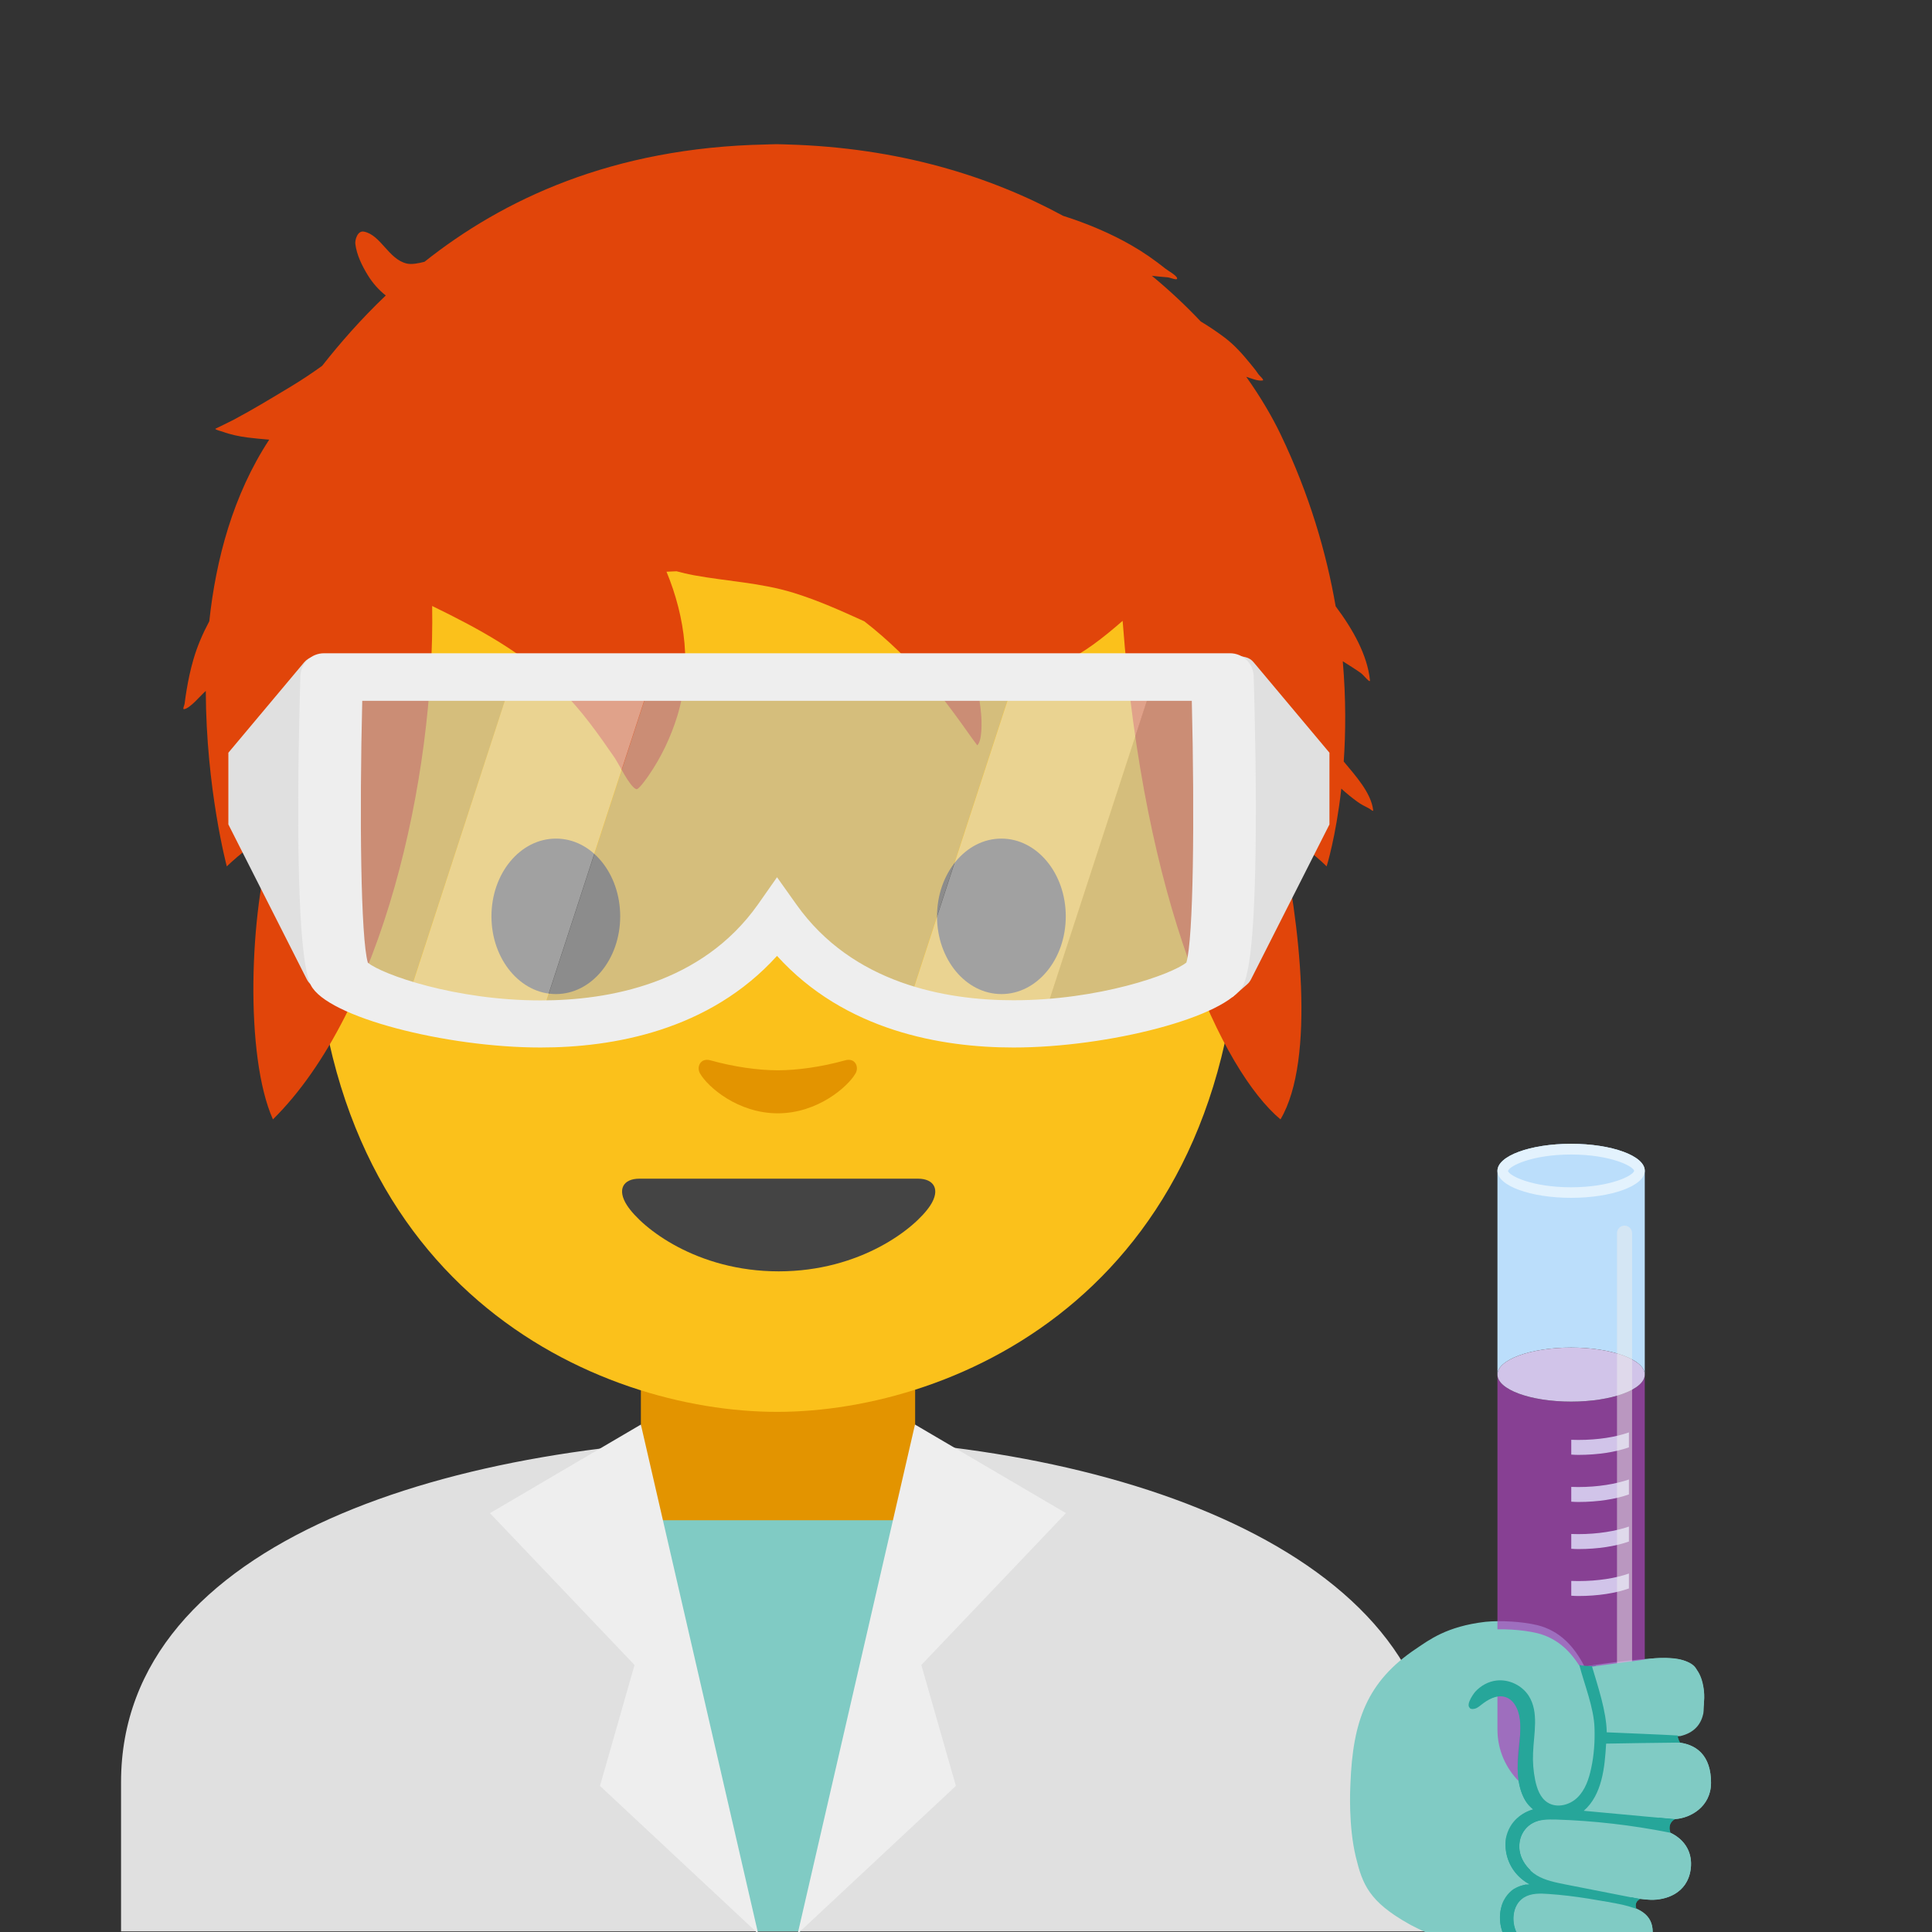 <?xml version="1.0" encoding="UTF-8" standalone="no"?>
<!DOCTYPE svg PUBLIC "-//W3C//DTD SVG 1.1//EN" "http://www.w3.org/Graphics/SVG/1.1/DTD/svg11.dtd">
<svg width="100%" height="100%" viewBox="0 0 128 128" version="1.1" xmlns="http://www.w3.org/2000/svg" xmlns:xlink="http://www.w3.org/1999/xlink" xml:space="preserve" xmlns:serif="http://www.serif.com/" style="fill-rule:evenodd;clip-rule:evenodd;stroke-linejoin:round;stroke-miterlimit:2;">
    <rect x="0" y="0" width="128" height="128" fill="#333333" stroke="none"/>
    <path d="M8.02,118.07L8.02,127.96L95.16,127.96L95.16,118.07C95.16,102.9 73.77,95.2 51.92,95.23C30.2,95.25 8.02,102.01 8.02,118.07Z" style="fill:rgb(224,224,224);fill-rule:nonzero;"/>
    <path d="M60.63,90.23L42.46,90.23L42.46,99.82C42.46,104.16 46.16,107.68 50.72,107.68L52.37,107.68C56.93,107.68 60.63,104.16 60.63,99.82L60.63,90.23Z" style="fill:#e39400;fill-rule:nonzero;"/>
    <path d="M51.48,13.55C27.13,13.55 20.76,32.42 20.76,58.94C20.76,85.45 39.65,93.54 51.48,93.54C63.31,93.54 82.2,85.45 82.2,58.94C82.2,32.43 75.83,13.55 51.48,13.55Z" style="fill:#fbc11b;fill-rule:nonzero;"/>
    <g transform="matrix(1.983,0,0,1.983,-158.409,-37.74)">
        <path d="M94.066,27.778C96.675,25.707 100.329,23.961 105.476,23.859C105.476,23.859 105.721,23.849 105.834,23.849C105.936,23.849 106.191,23.859 106.191,23.859C109.911,23.964 112.963,24.918 115.402,26.243C116.216,26.5 116.997,26.834 117.673,27.221C118.084,27.456 118.457,27.717 118.827,28.012C118.903,28.073 119.184,28.228 119.209,28.321C119.238,28.425 118.994,28.305 118.886,28.296C118.731,28.283 118.574,28.272 118.419,28.252L118.368,28.246C118.971,28.744 119.515,29.258 120,29.772C120.271,29.935 120.539,30.114 120.804,30.314C121.132,30.562 121.401,30.867 121.659,31.184C121.748,31.294 121.84,31.401 121.917,31.52C121.966,31.595 122.148,31.735 122.06,31.745C121.896,31.764 121.698,31.677 121.52,31.62C122.01,32.31 122.39,32.964 122.665,33.536C123.633,35.551 124.199,37.503 124.508,39.288C125.092,40.069 125.567,40.92 125.654,41.756C125.668,41.885 125.453,41.592 125.348,41.517C125.153,41.377 124.947,41.255 124.746,41.124C124.854,42.375 124.844,43.507 124.778,44.475C125.148,44.925 125.697,45.513 125.762,46.106C125.767,46.16 125.663,46.061 125.615,46.037C125.48,45.97 125.357,45.907 125.234,45.818C125.048,45.683 124.867,45.537 124.697,45.38C124.515,47.006 124.206,47.978 124.206,47.978C124.206,47.978 123.992,47.754 123.584,47.437C123.145,47.1 122.665,46.906 122.665,46.906C123.306,49.8 123.851,54.429 122.665,56.431C120.735,54.812 118.108,49.269 117.391,39.774C116.735,40.348 116.068,40.864 115.492,41.108C115.534,41.282 115.575,41.456 115.63,41.619C115.693,41.806 115.767,41.99 115.858,42.164C115.907,42.256 116.121,42.448 116.018,42.432C115.768,42.394 115.388,42.01 115.166,41.873C114.718,41.595 114.247,41.364 113.749,41.208C113.257,41.177 112.766,41.13 112.283,41.047C112.464,41.653 112.611,42.271 112.664,42.901C112.683,43.125 112.706,43.776 112.534,43.933C112.534,43.933 112.37,43.713 112.357,43.694C112.245,43.534 112.131,43.375 112.017,43.217C111.69,42.765 111.364,42.316 110.987,41.903C110.287,41.135 109.563,40.41 108.76,39.79C107.985,39.438 107.209,39.088 106.389,38.836C105.299,38.5 104.178,38.454 103.065,38.251C102.871,38.215 102.678,38.17 102.487,38.118C102.375,38.122 102.263,38.127 102.152,38.133C102.787,39.669 103,41.371 102.51,42.961C102.292,43.667 101.971,44.34 101.551,44.947C101.52,44.992 101.219,45.432 101.139,45.399C100.91,45.303 100.565,44.561 100.421,44.352C99.882,43.567 99.309,42.759 98.629,42.086C97.378,40.845 95.87,40.03 94.322,39.278C94.417,45.039 92.655,52.822 89.002,56.431C88.06,54.319 88.205,49.505 89.002,46.906C89.002,46.906 88.512,47.1 88.084,47.437C87.686,47.754 87.461,47.978 87.461,47.978C87.461,47.978 86.769,45.388 86.759,42.115C86.575,42.277 86.243,42.692 86.034,42.725C85.973,42.735 86.045,42.601 86.052,42.539C86.069,42.39 86.093,42.241 86.117,42.093C86.173,41.748 86.247,41.406 86.344,41.07C86.474,40.618 86.659,40.195 86.876,39.788C87.097,37.721 87.669,35.566 88.878,33.721C88.632,33.702 88.393,33.677 88.167,33.65C87.877,33.614 87.587,33.553 87.313,33.452C87.277,33.439 87.088,33.396 87.076,33.358C87.076,33.358 87.599,33.105 87.679,33.062C88.34,32.711 88.992,32.314 89.634,31.927C89.969,31.724 90.31,31.497 90.647,31.254C91.238,30.503 91.939,29.698 92.772,28.904C92.544,28.723 92.341,28.501 92.171,28.224C91.979,27.91 91.799,27.548 91.755,27.177C91.74,27.051 91.827,26.729 92.041,26.77C92.608,26.879 92.864,27.699 93.479,27.838C93.635,27.873 93.855,27.833 94.066,27.778Z" style="fill:#e1450a;fill-rule:nonzero;"/>
    </g>
    <path d="M60.82,78.09L42.36,78.09C41.3,78.09 40.85,78.8 41.55,79.87C42.53,81.36 46.16,84.23 51.59,84.23C57.02,84.23 60.65,81.36 61.63,79.87C62.33,78.8 61.87,78.09 60.82,78.09Z" style="fill:rgb(68,68,68);fill-rule:nonzero;"/>
    <g>
        <path d="M41.09,60.71C41.09,63.55 39.19,65.86 36.83,65.86C34.48,65.86 32.56,63.56 32.56,60.71C32.56,57.86 34.47,55.56 36.83,55.56C39.19,55.55 41.09,57.86 41.09,60.71M62.08,60.71C62.08,63.55 63.98,65.86 66.35,65.86C68.7,65.86 70.61,63.56 70.61,60.71C70.61,57.86 68.7,55.56 66.35,55.56C63.99,55.55 62.08,57.86 62.08,60.71" style="fill:rgb(68,68,68);fill-rule:nonzero;"/>
    </g>
    <path d="M55.99,70.25C54.42,70.69 52.79,70.91 51.53,70.91C50.27,70.91 48.64,70.69 47.07,70.25C46.4,70.06 46.13,70.7 46.38,71.12C46.88,72 48.88,73.76 51.53,73.76C54.18,73.76 56.18,71.99 56.68,71.12C56.93,70.69 56.66,70.06 55.99,70.25Z" style="fill:#e39400;fill-rule:nonzero;"/>
    <path d="M42.77,100.72L60.2,100.72L53.05,127.96L50.07,127.96L42.77,100.72Z" style="fill:rgb(128,203,196);fill-rule:nonzero;"/>
    <path d="M42.46,94.38L32.46,100.25L42.04,110.31L39.75,118.32L50.23,128.11L42.46,94.38ZM60.62,94.38L70.62,100.25L61.04,110.31L63.33,118.32L52.85,128.11L60.62,94.38Z" style="fill:rgb(238,238,238);fill-rule:nonzero;"/>
    <path d="M21.56,66.07L20.59,65.22C20.48,65.13 20.39,65.01 20.32,64.87L15.13,54.62L15.13,49.87L20.16,43.87C20.31,43.7 20.49,43.58 20.69,43.54L21.43,43.38L21.56,66.07ZM81.65,66.07L82.62,65.22C82.73,65.13 82.82,65.01 82.89,64.87L88.08,54.62L88.08,49.87L83.05,43.87C82.914,43.705 82.728,43.589 82.52,43.54L81.78,43.38L81.65,66.07Z" style="fill:rgb(224,224,224);fill-rule:nonzero;"/>
    <path d="M29.67,67.22C29.42,67.17 29.17,67.12 28.93,67.06C29.17,67.12 29.42,67.17 29.67,67.22ZM62.28,67.39C61.92,67.32 61.57,67.25 61.21,67.16C61.57,67.24 61.92,67.32 62.28,67.39ZM30.7,67.41C30.46,67.37 30.22,67.33 29.99,67.28C30.22,67.32 30.46,67.37 30.7,67.41ZM34.11,67.78C33.85,67.77 33.59,67.75 33.34,67.73C33.6,67.75 33.86,67.77 34.11,67.78ZM32.91,67.69C32.67,67.67 32.43,67.64 32.19,67.62C32.43,67.65 32.67,67.67 32.91,67.69ZM61.16,67.14C60.8,67.05 60.45,66.96 60.1,66.85C60.45,66.96 60.81,67.06 61.16,67.14ZM65.65,67.79C65.3,67.77 64.95,67.75 64.61,67.71C64.96,67.75 65.3,67.77 65.65,67.79ZM66.78,67.83C66.44,67.83 66.09,67.82 65.74,67.8L66.78,67.83Z" style="fill:rgb(110,188,197);fill-rule:nonzero;"/>
    <path d="M67.25,44.85L43.2,44.85L35.71,67.83C41.39,67.85 47.65,66.23 51.48,60.82C53.72,63.98 56.79,65.84 60.08,66.84L67.25,44.85Z" style="fill:rgb(189,189,189);fill-opacity:0.6;fill-rule:nonzero;"/>
    <path d="M67.89,67.82C67.55,67.83 67.2,67.83 66.86,67.83C67.21,67.83 67.55,67.83 67.89,67.82Z" style="fill:rgb(110,188,197);fill-rule:nonzero;"/>
    <path d="M80.49,44.85L76.49,44.85L69.02,67.77C74.71,67.42 79.46,65.57 79.96,64.56C81.01,62.47 80.49,44.85 80.49,44.85Z" style="fill:rgb(189,189,189);fill-opacity:0.6;fill-rule:nonzero;"/>
    <path d="M63.4,67.57C63.04,67.52 62.69,67.46 62.33,67.39C62.69,67.47 63.05,67.52 63.4,67.57ZM64.53,67.71C64.18,67.68 63.82,67.64 63.47,67.59L64.53,67.71Z" style="fill:rgb(110,188,197);fill-rule:nonzero;"/>
    <path d="M33.96,44.85L22.47,44.85C22.47,44.85 21.95,62.47 22.99,64.56C23.29,65.16 25.12,66.07 27.76,66.78C27.46,66.7 27.17,66.62 26.89,66.53L33.96,44.85Z" style="fill:rgb(189,189,189);fill-opacity:0.6;fill-rule:nonzero;"/>
    <path d="M35.65,67.83L35.71,67.83L35.65,67.83ZM29.99,67.28L29.67,67.22L29.99,67.28ZM28.93,67.06C28.85,67.04 28.77,67.03 28.7,67.01C28.77,67.03 28.85,67.04 28.93,67.06ZM27.89,66.81L27.77,66.78L27.89,66.81ZM31.08,67.47L30.7,67.41C30.82,67.43 30.95,67.45 31.08,67.47ZM33.34,67.73C33.19,67.72 33.05,67.7 32.91,67.69C33.05,67.71 33.2,67.72 33.34,67.73ZM32.19,67.62C32.05,67.6 31.91,67.58 31.78,67.57C31.92,67.58 32.05,67.6 32.19,67.62ZM34.52,67.81C34.38,67.8 34.25,67.79 34.12,67.79C34.25,67.79 34.38,67.8 34.52,67.81Z" style="fill:rgb(249,245,237);fill-rule:nonzero;"/>
    <path d="M33.96,44.85L26.9,66.53C27.18,66.62 27.47,66.7 27.77,66.78L27.89,66.81C28.15,66.88 28.42,66.94 28.69,67.01C28.77,67.03 28.84,67.05 28.92,67.06C29.16,67.11 29.41,67.17 29.66,67.22C29.76,67.24 29.87,67.26 29.98,67.28C30.21,67.32 30.45,67.37 30.69,67.41L31.07,67.47C31.3,67.51 31.54,67.54 31.77,67.57C31.91,67.59 32.04,67.61 32.18,67.62C32.42,67.65 32.66,67.67 32.9,67.69C33.04,67.7 33.19,67.72 33.33,67.73C33.58,67.75 33.84,67.77 34.1,67.78C34.23,67.79 34.37,67.8 34.5,67.8C34.88,67.82 35.25,67.83 35.64,67.83L35.7,67.83L43.19,44.85L33.96,44.85Z" style="fill:rgb(224,224,224);fill-opacity:0.6;fill-rule:nonzero;"/>
    <path d="M66.86,67.83L66.78,67.83L66.86,67.83ZM69.02,67.77L69,67.77L69.02,67.77ZM67.96,67.82L67.89,67.82L67.96,67.82ZM65.74,67.79C65.71,67.79 65.68,67.79 65.65,67.78C65.68,67.79 65.71,67.79 65.74,67.79ZM61.21,67.16C61.19,67.16 61.18,67.15 61.16,67.15C61.18,67.15 61.19,67.15 61.21,67.16ZM62.34,67.4C62.32,67.4 62.3,67.39 62.28,67.39C62.3,67.39 62.32,67.39 62.34,67.4ZM64.61,67.71C64.58,67.71 64.56,67.7 64.53,67.7C64.56,67.71 64.58,67.71 64.61,67.71ZM63.47,67.58C63.45,67.58 63.43,67.57 63.4,67.57C63.43,67.58 63.45,67.58 63.47,67.58Z" style="fill:rgb(249,245,237);fill-rule:nonzero;"/>
    <path d="M67.26,44.85L60.09,66.84L60.1,66.84C60.45,66.95 60.8,67.04 61.16,67.13C61.18,67.13 61.19,67.14 61.21,67.14C61.57,67.23 61.92,67.3 62.28,67.37C62.3,67.37 62.32,67.38 62.34,67.38C62.7,67.45 63.05,67.5 63.41,67.56C63.43,67.56 63.45,67.57 63.48,67.57C63.83,67.62 64.19,67.66 64.54,67.69C64.57,67.69 64.59,67.7 64.62,67.7C64.97,67.73 65.32,67.76 65.66,67.78C65.69,67.78 65.72,67.78 65.75,67.79C66.1,67.81 66.44,67.82 66.79,67.82L66.87,67.82C67.22,67.82 67.56,67.82 67.9,67.81L67.97,67.81C68.32,67.8 68.67,67.79 69.01,67.76L69.03,67.76L76.5,44.84L67.26,44.84L67.26,44.85Z" style="fill:rgb(224,224,224);fill-opacity:0.6;fill-rule:nonzero;"/>
    <path d="M67.15,69.4C62.37,69.4 55.98,68.3 51.48,63.33C46.98,68.3 40.59,69.4 35.81,69.4C29.56,69.4 21.65,67.39 20.59,65.26C19.49,63.06 19.74,50.22 19.9,44.8C19.92,43.95 20.62,43.28 21.47,43.28L81.49,43.28C82.34,43.28 83.03,43.95 83.06,44.8C83.22,50.22 83.47,63.05 82.37,65.26C81.31,67.39 73.4,69.4 67.15,69.4ZM51.48,58.12L52.76,59.92C56.48,65.17 62.64,66.27 67.15,66.27C72.81,66.27 77.65,64.55 78.6,63.77C79.07,62.23 79.15,54.1 78.96,46.43L24,46.43C23.81,54.07 23.9,62.16 24.37,63.78C25.34,64.57 30.16,66.28 35.82,66.28C40.33,66.28 46.49,65.18 50.21,59.93L51.48,58.12Z" style="fill:rgb(238,238,238);fill-rule:nonzero;"/>
    <g>
        <path d="M101.85,107.67C103.35,108.04 104.31,109.1 104.98,110.42C106.65,110.12 109.53,109.82 110.37,109.84C111.36,109.87 112.67,109.98 112.89,112.01C113.03,113.33 112.53,114.42 110.84,114.58C110.21,114.64 109.56,114.68 108.92,114.71L109.15,115.45C109.74,115.44 110.27,115.42 110.68,115.42C112.39,115.4 113.36,116.31 113.36,118.12C113.36,119.71 111.99,120.46 110.99,120.52C110.46,120.55 108.98,120.47 107.52,120.33L107.37,120.64L107.31,120.73C108.23,120.87 109.11,121.02 109.73,121.13C111.4,121.43 112.2,122.54 112.01,123.86C111.78,125.46 110.35,125.9 109.36,125.87C108.62,125.85 106.02,125.44 104.28,125.07L103.94,125.56C104.06,125.58 104.19,125.6 104.33,125.62C104.35,125.62 104.37,125.63 104.4,125.63L104.75,125.69C104.78,125.69 104.8,125.7 104.83,125.7C104.97,125.72 105.11,125.75 105.25,125.77L105.27,125.77C105.42,125.79 105.57,125.82 105.72,125.85C105.75,125.85 105.78,125.86 105.8,125.86L106.15,125.92C106.2,125.93 106.24,125.94 106.29,125.94C106.39,125.96 106.49,125.98 106.58,125.99L106.73,126.02C106.83,126.04 106.92,126.06 107.01,126.07L107.15,126.1C107.28,126.13 107.42,126.15 107.54,126.18C109.07,126.5 109.65,127.19 109.46,128.4C109.2,130.1 107.49,130.48 106.58,130.39C105.67,130.31 102.61,129.68 101.61,129.24L101.43,129.15L101.08,129.65C96.58,129.35 93.35,127.47 93.35,127.47C90.71,125.99 90.27,124.85 89.83,123.04C89.33,120.98 89.45,118.54 89.47,118.16C89.63,114.06 90.54,111.41 93.85,109.21C94.65,108.68 95.82,107.75 98.41,107.45C99.41,107.35 100.85,107.43 101.85,107.67Z" style="fill:rgb(128,203,196);fill-rule:nonzero;"/>
        <path d="M105.59,114.48C105.59,114.48 105.63,112.42 104.98,110.42L105.7,110.29C105.7,110.29 106.21,111.71 106.39,113.81C106.42,114.15 106.43,114.46 106.43,114.76L107.07,114.72L111.36,114.48C111.36,114.48 111.04,114.54 111.04,115.02C111.04,115.22 111.16,115.35 111.25,115.43C111.07,115.41 110.87,115.39 110.67,115.4L106.41,115.51C106.4,115.63 106.4,115.75 106.39,115.88C106.29,117.62 105.88,119.29 104.91,119.93C108.13,120.31 110.99,120.5 110.99,120.5C110.43,120.73 110.67,121.41 110.67,121.41C108.5,120.82 103.24,120.51 103.24,120.51C101.02,120.32 100.72,121.82 100.72,121.82C100.31,123.63 102.28,124.46 102.28,124.46C102.54,124.61 104.89,125.08 106.57,125.4L108.25,125.71L108.72,125.8C108.67,125.79 108.47,125.78 108.39,126.11C108.35,126.27 108.39,126.38 108.42,126.45C108.17,126.34 107.87,126.24 107.52,126.17C106.73,126.01 104.34,125.62 104.16,125.59L103.56,125.51C101.58,125.25 101.1,125.6 101.1,125.6C100,126.18 100.32,127.58 100.32,127.58C100.56,128.93 102.05,129.35 102.05,129.35C102.62,129.52 105.64,130.25 105.64,130.25L101.07,129.65C100.75,129.55 100.63,129.4 100.45,129.26C98.84,127.94 99.52,126.15 99.52,126.15C99.77,125.46 100.29,125.15 100.29,125.15C100.6,124.96 100.96,124.86 101.33,124.82C99.46,123.83 99.76,121.83 99.76,121.83C100,120.6 100.89,120.08 101.59,119.86C101.53,119.81 101.46,119.76 101.4,119.7C101.4,119.7 100.2,118.91 100.64,115.52C100.79,114.38 100.77,114.22 100.65,113.5C100.65,113.5 100.22,111.96 98.94,112.45C98.94,112.45 98.51,112.56 97.84,113.09C97.84,113.09 97.3,113.51 97.31,112.85C97.31,112.65 97.45,112.29 97.72,111.98C97.72,111.98 98,111.65 98.69,111.46C98.69,111.46 100.48,110.75 101.37,112.54C101.84,113.48 101.75,114.1 101.6,115.06C101.6,115.06 101.32,118.09 102.11,119.06C102.11,119.06 102.89,119.95 104.14,119.4C104.16,119.42 105.85,118.49 105.59,114.48Z" style="fill:rgb(38,166,154);fill-rule:nonzero;"/>
    </g>
    <g>
        <path d="M104.09,92.86C101.39,92.86 99.21,92.06 99.21,91.07L99.21,114.59C99.21,117.267 101.413,119.47 104.09,119.47C106.767,119.47 108.97,117.267 108.97,114.59L108.97,91.07C108.98,92.06 106.79,92.86 104.09,92.86Z" style="fill:rgb(171,71,188);fill-opacity:0.7;fill-rule:nonzero;"/>
        <path d="M104.09,75.78C101.39,75.78 99.21,76.58 99.21,77.57L99.21,91.07C99.21,90.08 101.4,89.28 104.09,89.28C106.79,89.28 108.97,90.08 108.97,91.07L108.97,77.57C108.98,76.58 106.79,75.78 104.09,75.78Z" style="fill:rgb(187,222,251);fill-rule:nonzero;"/>
        <ellipse cx="104.09" cy="91.07" rx="4.88" ry="1.79" style="fill:rgb(209,196,233);"/>
        <path d="M104.09,76.49C106.68,76.49 108.19,77.25 108.27,77.57C108.19,77.9 106.68,78.66 104.09,78.66C101.5,78.66 99.99,77.9 99.91,77.58C99.99,77.25 101.5,76.49 104.09,76.49M104.09,75.78C101.39,75.78 99.21,76.58 99.21,77.57C99.21,78.56 101.4,79.36 104.09,79.36C106.78,79.36 108.97,78.56 108.97,77.57C108.98,76.58 106.79,75.78 104.09,75.78Z" style="fill:rgb(227,242,253);fill-rule:nonzero;"/>
        <path d="M104.56,95.4C104.4,95.4 104.25,95.39 104.1,95.39L104.1,96.37C104.25,96.38 104.4,96.39 104.56,96.39C105.87,96.39 107.05,96.2 107.92,95.89L107.92,94.9C107.05,95.21 105.87,95.4 104.56,95.4ZM104.56,98.52C104.4,98.52 104.25,98.51 104.1,98.51L104.1,99.49C104.25,99.5 104.4,99.51 104.56,99.51C105.87,99.51 107.05,99.32 107.92,99.01L107.92,98.02C107.05,98.32 105.87,98.52 104.56,98.52ZM104.56,101.64C104.4,101.64 104.25,101.63 104.1,101.63L104.1,102.61C104.25,102.62 104.4,102.63 104.56,102.63C105.87,102.63 107.05,102.44 107.92,102.13L107.92,101.14C107.05,101.44 105.87,101.64 104.56,101.64ZM104.56,104.75C104.4,104.75 104.25,104.74 104.1,104.74L104.1,105.72C104.25,105.73 104.4,105.74 104.56,105.74C105.87,105.74 107.05,105.55 107.92,105.24L107.92,104.25C107.05,104.56 105.87,104.75 104.56,104.75Z" style="fill:rgb(209,196,233);fill-rule:nonzero;"/>
        <path d="M107.63,113.58C107.35,113.58 107.13,113.35 107.13,113.08L107.13,81.7C107.13,81.42 107.36,81.2 107.63,81.2C107.91,81.2 108.13,81.43 108.13,81.7L108.13,113.07C108.13,113.35 107.91,113.58 107.63,113.58Z" style="fill:rgb(238,238,238);fill-opacity:0.5;fill-rule:nonzero;"/>
    </g>
    <path d="M110.88,120.51L110.99,120.51C111.98,120.45 113.35,119.7 113.36,118.11C113.36,116.37 112.47,115.47 110.88,115.42L110.81,115.05L111.33,115.02C112.21,114.81 112.67,114.28 112.83,113.6C112.89,113.5 112.91,112.36 112.9,112.23C112.82,111.16 112.43,110.66 112.43,110.66C112.03,109.64 109.57,109.87 109.57,109.87L105.08,110.47C104.92,110.42 104.76,110.37 104.61,110.32C103.96,109.3 103.09,108.51 101.84,108.2C100.84,107.96 99.41,107.88 98.4,108C95.81,108.3 94.64,109.23 93.84,109.76C93.67,109.87 93.53,109.99 93.38,110.11C94.29,111.76 95.67,113.49 97.36,113.2C97.47,112.95 97.65,112.69 97.73,112.6C98.09,112.21 98.59,111.93 99.12,111.87C99.95,111.77 100.81,112.18 101.26,112.88C101.96,113.96 101.15,115.39 101.1,116.68C101.08,117.29 101.58,117.88 101.7,118.48C101.81,119.05 102.03,119.65 102.52,119.96C102.55,119.98 102.6,119.98 102.63,120C102.6,120.1 102.53,120.3 102.45,120.56C102.13,120.58 101.82,120.64 101.55,120.79C100.93,121.13 100.61,121.88 100.69,122.57C100.75,123.08 101.02,123.55 101.4,123.9C101.16,124.68 100.96,125.38 100.86,125.79C100.17,126.32 100.1,127.45 100.58,128.2C101.08,128.99 102,129.42 102.91,129.65C103.82,129.88 104.76,129.96 105.65,130.26C105.6,130.25 105.56,130.25 105.51,130.24C105.96,130.32 106.34,130.38 106.58,130.4C107.48,130.48 109.2,130.1 109.46,128.41C109.61,127.44 109.25,126.81 108.32,126.43C108.25,126.18 108.13,125.9 108.06,125.69C108.23,125.72 108.41,125.76 108.58,125.79C108.91,125.83 109.19,125.86 109.36,125.86C110.35,125.89 111.79,125.45 112.01,123.85C112.16,122.79 111.67,121.88 110.61,121.4C110.22,121.32 109.82,121.26 109.43,121.19C109.59,120.93 109.75,120.67 109.91,120.42L110.88,120.51Z" style="fill:rgb(128,203,196);fill-rule:nonzero;"/>
    <path d="M111.32,115.45C111.18,115.27 111.15,114.98 111.15,114.98L111.12,114.98C110.76,114.95 106.45,114.77 106.45,114.77C106.43,113.38 105.86,111.72 105.47,110.39C105.21,110.36 104.9,110.39 104.63,110.3C104.97,111.61 105.6,113.14 105.64,114.48C105.67,115.38 105.61,116.27 105.42,117.15C105.27,117.86 105.03,118.58 104.51,119.09C103.99,119.6 103.14,119.81 102.53,119.42C102.04,119.11 101.83,118.51 101.71,117.94C101.59,117.34 101.54,116.73 101.57,116.13C101.62,114.84 101.97,113.43 101.28,112.35C100.83,111.65 99.96,111.24 99.14,111.34C98.61,111.4 98.11,111.68 97.75,112.07C97.58,112.26 96.92,113.2 97.6,113.22C97.79,113.22 97.96,113.09 98.11,112.97C98.57,112.6 99.15,112.26 99.72,112.43C100.42,112.64 100.69,113.49 100.72,114.22C100.76,115.22 100.55,116.21 100.55,117.2C100.55,118.2 100.82,119.27 101.59,119.9C100.55,120.13 99.78,121.16 99.75,122.23C99.72,123.3 100.39,124.32 101.32,124.84C100.45,124.86 99.69,125.56 99.46,126.4C99.23,127.24 99.49,128.16 100.02,128.85C100.25,129.15 100.53,129.41 100.87,129.57C100.94,129.6 101.02,129.62 101.1,129.64L101.42,129.18L101.31,129.33L101.09,129.64C101.32,129.71 101.57,129.75 101.81,129.79C101.95,129.81 102.09,129.83 102.24,129.84C103.33,129.98 104.42,130.12 105.51,130.25C105.56,130.26 105.6,130.26 105.65,130.27C104.76,129.97 103.82,129.89 102.91,129.66C102,129.43 101.09,129 100.58,128.21C100.08,127.42 100.17,126.21 100.96,125.72C101.44,125.42 102.03,125.44 102.59,125.48C103.48,125.54 104.36,125.65 105.24,125.79C105.48,125.83 105.72,125.87 105.95,125.91L106.13,125.94C106.18,125.95 106.22,125.96 106.27,125.96C106.37,125.98 106.47,126 106.56,126.01L106.71,126.04C106.81,126.06 106.9,126.08 106.99,126.09L107.13,126.12C107.26,126.15 107.4,126.17 107.52,126.2C107.79,126.26 108.01,126.33 108.22,126.4C108.28,126.42 108.35,126.43 108.41,126.45C108.27,126.22 108.44,125.87 108.7,125.83L108.56,125.8L103.67,124.84C103.03,124.71 102.37,124.58 101.82,124.25C101.22,123.89 100.76,123.27 100.67,122.57C100.58,121.87 100.91,121.12 101.53,120.79C102,120.53 102.56,120.54 103.1,120.55C105.61,120.63 108.12,120.92 110.59,121.41C110.61,121.41 110.64,121.42 110.66,121.42C110.5,121.11 110.66,120.67 110.98,120.53C110.94,120.53 110.9,120.52 110.87,120.52C108.89,120.34 106.91,120.15 104.93,119.97C106.14,118.91 106.32,117.12 106.41,115.52C106.42,115.51 111.12,115.45 111.32,115.45Z" style="fill:rgb(38,166,154);fill-rule:nonzero;"/>
</svg>
